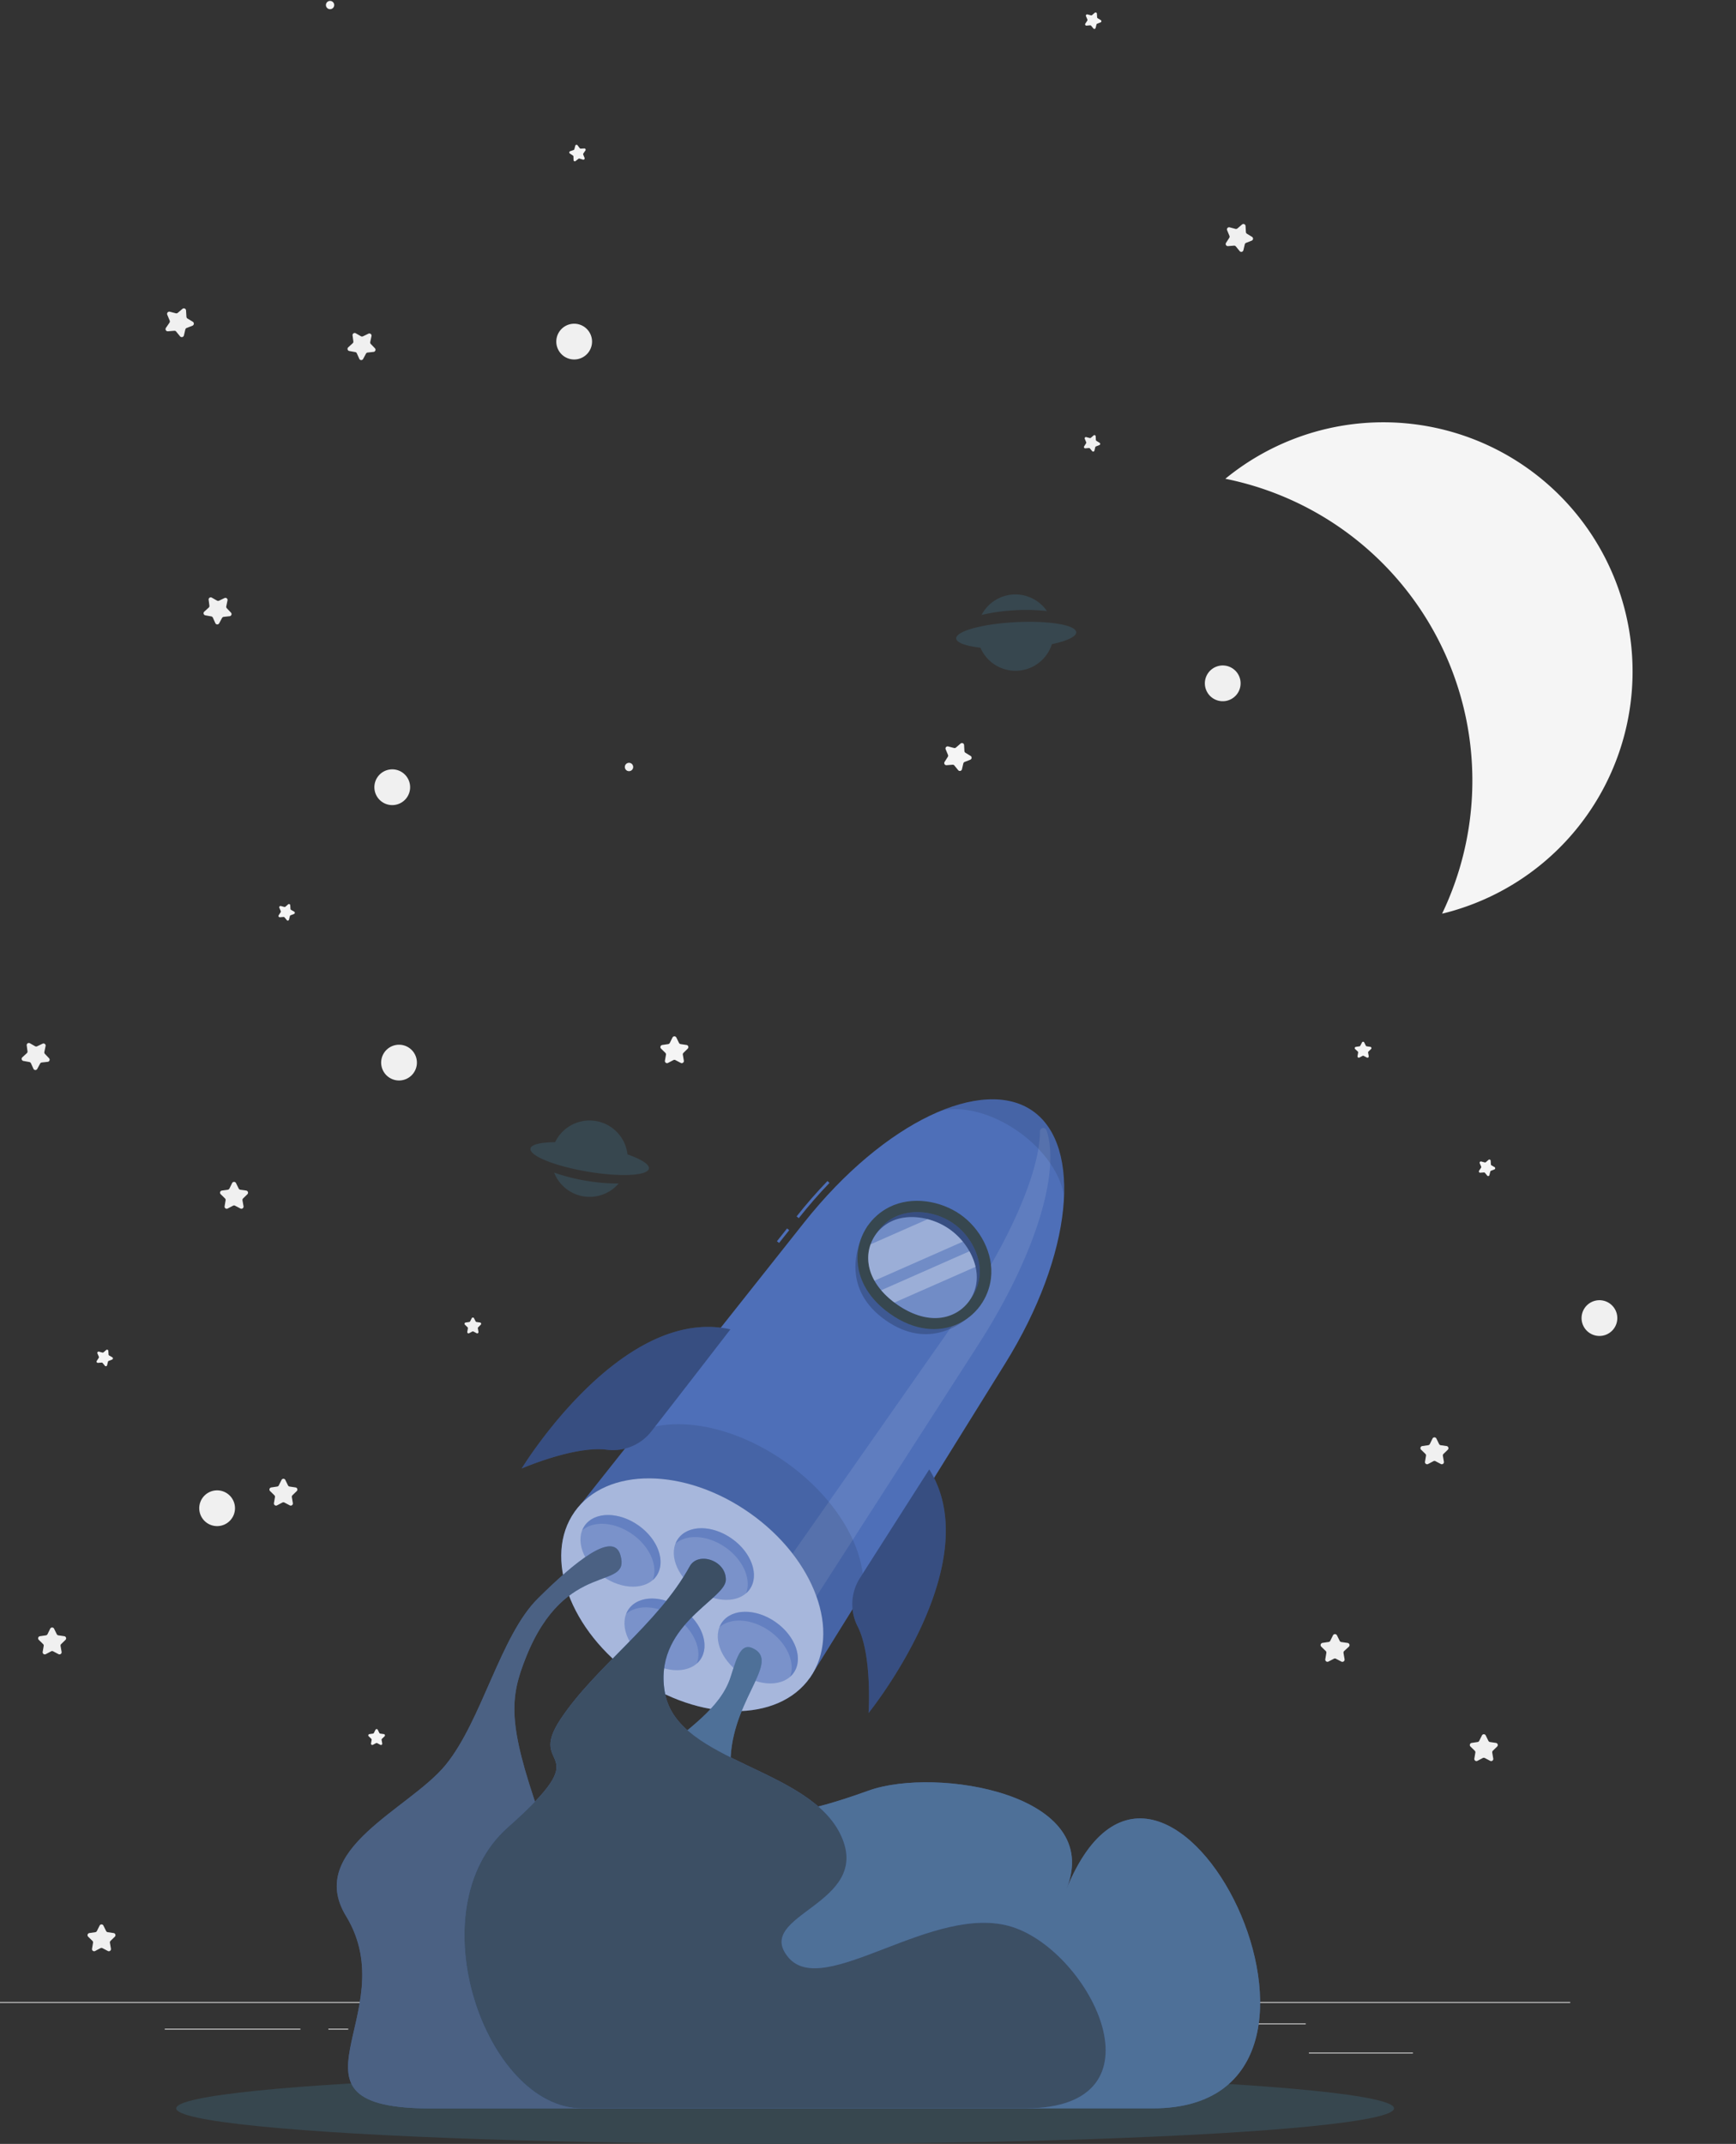 <svg xmlns="http://www.w3.org/2000/svg" width="461.341" height="569.643" viewBox="0 0 461.341 569.643">
  <rect x="0" y="0" width="461.341" height="569.643" fill="#333333" stroke="none"/>
  <g id="To_the_stars-rafiki" data-name="To the stars-rafiki" transform="translate(0 203.709)">
    <g id="freepik--background-complete--inject-3" transform="translate(0 55)">
      <rect id="Rectángulo_2911" data-name="Rectángulo 2911" width="417.293" height="0.209" transform="translate(0 273.244)" fill="#ebebeb"/>
      <rect id="Rectángulo_2912" data-name="Rectángulo 2912" width="27.641" height="0.209" transform="translate(347.839 286.672)" fill="#ebebeb"/>
      <rect id="Rectángulo_2913" data-name="Rectángulo 2913" width="7.253" height="0.209" transform="translate(269.179 288.942)" fill="#ebebeb"/>
      <rect id="Rectángulo_2914" data-name="Rectángulo 2914" width="16.016" height="0.209" transform="translate(330.989 278.927)" fill="#ebebeb"/>
      <rect id="Rectángulo_2915" data-name="Rectángulo 2915" width="36.046" height="0.209" transform="translate(43.782 280.329)" fill="#ebebeb"/>
      <rect id="Rectángulo_2916" data-name="Rectángulo 2916" width="5.283" height="0.209" transform="translate(87.264 280.329)" fill="#ebebeb"/>
      <rect id="Rectángulo_2917" data-name="Rectángulo 2917" width="78.184" height="0.209" transform="translate(109.723 283.851)" fill="#ebebeb"/>
      <path id="Trazado_26798" data-name="Trazado 26798" d="M214.529,75.274l.7,1.427a.559.559,0,0,0,.434.309l1.577.234a.568.568,0,0,1,.309.968l-1.135,1.118a.559.559,0,0,0-.167.5l.267,1.569a.568.568,0,0,1-.835.6l-1.41-.743a.584.584,0,0,0-.526,0L212.326,82a.568.568,0,0,1-.835-.6l.275-1.569a.584.584,0,0,0-.167-.5l-1.143-1.118a.568.568,0,0,1,.317-.968l1.577-.234a.576.576,0,0,0,.434-.309l.7-1.427a.576.576,0,0,1,1.043,0Z" transform="translate(-34.784 -58.299)" fill="#f5f5f5"/>
      <path id="Trazado_26861" data-name="Trazado 26861" d="M214.529,75.274l.7,1.427a.559.559,0,0,0,.434.309l1.577.234a.568.568,0,0,1,.309.968l-1.135,1.118a.559.559,0,0,0-.167.5l.267,1.569a.568.568,0,0,1-.835.6l-1.41-.743a.584.584,0,0,0-.526,0L212.326,82a.568.568,0,0,1-.835-.6l.275-1.569a.584.584,0,0,0-.167-.5l-1.143-1.118a.568.568,0,0,1,.317-.968l1.577-.234a.576.576,0,0,0,.434-.309l.7-1.427a.576.576,0,0,1,1.043,0Z" transform="translate(480.589 -28.997) rotate(167)" fill="#f5f5f5"/>
      <path id="Trazado_26799" data-name="Trazado 26799" d="M90.022,216.126l.709,1.435a.568.568,0,0,0,.426.309l1.577.234a.568.568,0,0,1,.317.968l-1.143,1.11a.576.576,0,0,0-.159.509l.267,1.569a.568.568,0,0,1-.835.6l-1.41-.743a.6.6,0,0,0-.534,0l-1.41.743a.568.568,0,0,1-.835-.6l.267-1.569a.576.576,0,0,0-.159-.509l-1.135-1.11a.568.568,0,0,1,.317-.968l1.577-.234a.568.568,0,0,0,.426-.309L89,216.126a.568.568,0,0,1,1.027,0Z" transform="translate(-14.192 -81.599)" fill="#f0f0f0"/>
      <path id="Trazado_26875" data-name="Trazado 26875" d="M90.022,216.126l.709,1.435a.568.568,0,0,0,.426.309l1.577.234a.568.568,0,0,1,.317.968l-1.143,1.11a.576.576,0,0,0-.159.509l.267,1.569a.568.568,0,0,1-.835.6l-1.41-.743a.6.6,0,0,0-.534,0l-1.41.743a.568.568,0,0,1-.835-.6l.267-1.569a.576.576,0,0,0-.159-.509l-1.135-1.11a.568.568,0,0,1,.317-.968l1.577-.234a.568.568,0,0,0,.426-.309L89,216.126a.568.568,0,0,1,1.027,0Z" transform="translate(-62.535 36.805)" fill="#f0f0f0"/>
      <path id="Trazado_26865" data-name="Trazado 26865" d="M90.022,216.126l.709,1.435a.568.568,0,0,0,.426.309l1.577.234a.568.568,0,0,1,.317.968l-1.143,1.11a.576.576,0,0,0-.159.509l.267,1.569a.568.568,0,0,1-.835.6l-1.41-.743a.6.6,0,0,0-.534,0l-1.41.743a.568.568,0,0,1-.835-.6l.267-1.569a.576.576,0,0,0-.159-.509l-1.135-1.11a.568.568,0,0,1,.317-.968l1.577-.234a.568.568,0,0,0,.426-.309L89,216.126a.568.568,0,0,1,1.027,0Z" transform="translate(304.814 -13.718)" fill="#f0f0f0"/>
      <path id="Trazado_26869" data-name="Trazado 26869" d="M90.022,216.126l.709,1.435a.568.568,0,0,0,.426.309l1.577.234a.568.568,0,0,1,.317.968l-1.143,1.11a.576.576,0,0,0-.159.509l.267,1.569a.568.568,0,0,1-.835.6l-1.41-.743a.6.6,0,0,0-.534,0l-1.41.743a.568.568,0,0,1-.835-.6l.267-1.569a.576.576,0,0,0-.159-.509l-1.135-1.11a.568.568,0,0,1,.317-.968l1.577-.234a.568.568,0,0,0,.426-.309L89,216.126a.568.568,0,0,1,1.027,0Z" transform="matrix(0.788, 0.616, -0.616, 0.788, 122.652, -324.929)" fill="#f0f0f0"/>
      <path id="Trazado_26872" data-name="Trazado 26872" d="M90.022,216.126l.709,1.435a.568.568,0,0,0,.426.309l1.577.234a.568.568,0,0,1,.317.968l-1.143,1.11a.576.576,0,0,0-.159.509l.267,1.569a.568.568,0,0,1-.835.6l-1.41-.743a.6.6,0,0,0-.534,0l-1.41.743a.568.568,0,0,1-.835-.6l.267-1.569a.576.576,0,0,0-.159-.509l-1.135-1.11a.568.568,0,0,1,.317-.968l1.577-.234a.568.568,0,0,0,.426-.309L89,216.126a.568.568,0,0,1,1.027,0Z" transform="matrix(0.788, 0.616, -0.616, 0.788, 74.308, -206.526)" fill="#f0f0f0"/>
      <path id="Trazado_26860" data-name="Trazado 26860" d="M90.022,216.126l.709,1.435a.568.568,0,0,0,.426.309l1.577.234a.568.568,0,0,1,.317.968l-1.143,1.11a.576.576,0,0,0-.159.509l.267,1.569a.568.568,0,0,1-.835.6l-1.41-.743a.6.6,0,0,0-.534,0l-1.41.743a.568.568,0,0,1-.835-.6l.267-1.569a.576.576,0,0,0-.159-.509l-1.135-1.11a.568.568,0,0,1,.317-.968l1.577-.234a.568.568,0,0,0,.426-.309L89,216.126a.568.568,0,0,1,1.027,0Z" transform="translate(465.765 -1.66) rotate(167)" fill="#f0f0f0"/>
      <path id="Trazado_26800" data-name="Trazado 26800" d="M74.317,121.622l.7,1.427a.576.576,0,0,0,.426.317l1.577.225a.576.576,0,0,1,.317.976l-1.143,1.11a.592.592,0,0,0-.167.5l.275,1.577a.568.568,0,0,1-.835.6l-1.41-.743a.551.551,0,0,0-.534,0l-1.41.743a.568.568,0,0,1-.835-.6l.267-1.577a.543.543,0,0,0-.167-.5l-1.135-1.11a.568.568,0,0,1,.309-.976l1.577-.225a.593.593,0,0,0,.434-.317l.7-1.427a.576.576,0,0,1,1.052,0Z" transform="translate(-11.59 -65.964)" fill="#f0f0f0"/>
      <path id="Trazado_26874" data-name="Trazado 26874" d="M74.317,121.622l.7,1.427a.576.576,0,0,0,.426.317l1.577.225a.576.576,0,0,1,.317.976l-1.143,1.11a.592.592,0,0,0-.167.5l.275,1.577a.568.568,0,0,1-.835.6l-1.41-.743a.551.551,0,0,0-.534,0l-1.41.743a.568.568,0,0,1-.835-.6l.267-1.577a.543.543,0,0,0-.167-.5l-1.135-1.11a.568.568,0,0,1,.309-.976l1.577-.225a.593.593,0,0,0,.434-.317l.7-1.427a.576.576,0,0,1,1.052,0Z" transform="translate(-59.933 52.439)" fill="#f0f0f0"/>
      <path id="Trazado_26862" data-name="Trazado 26862" d="M74.317,121.622l.7,1.427a.576.576,0,0,0,.426.317l1.577.225a.576.576,0,0,1,.317.976l-1.143,1.11a.592.592,0,0,0-.167.5l.275,1.577a.568.568,0,0,1-.835.6l-1.41-.743a.551.551,0,0,0-.534,0l-1.41.743a.568.568,0,0,1-.835-.6l.267-1.577a.543.543,0,0,0-.167-.5l-1.135-1.11a.568.568,0,0,1,.309-.976l1.577-.225a.593.593,0,0,0,.434-.317l.7-1.427a.576.576,0,0,1,1.052,0Z" transform="translate(307.416 1.917)" fill="#f0f0f0"/>
      <path id="Trazado_26866" data-name="Trazado 26866" d="M74.317,121.622l.7,1.427a.576.576,0,0,0,.426.317l1.577.225a.576.576,0,0,1,.317.976l-1.143,1.11a.592.592,0,0,0-.167.5l.275,1.577a.568.568,0,0,1-.835.6l-1.41-.743a.551.551,0,0,0-.534,0l-1.41.743a.568.568,0,0,1-.835-.6l.267-1.577a.543.543,0,0,0-.167-.5l-1.135-1.11a.568.568,0,0,1,.309-.976l1.577-.225a.593.593,0,0,0,.434-.317l.7-1.427a.576.576,0,0,1,1.052,0Z" transform="matrix(0.788, 0.616, -0.616, 0.788, 115.076, -311.008)" fill="#f0f0f0"/>
      <path id="Trazado_26859" data-name="Trazado 26859" d="M74.317,121.622l.7,1.427a.576.576,0,0,0,.426.317l1.577.225a.576.576,0,0,1,.317.976l-1.143,1.11a.592.592,0,0,0-.167.5l.275,1.577a.568.568,0,0,1-.835.6l-1.41-.743a.551.551,0,0,0-.534,0l-1.41.743a.568.568,0,0,1-.835-.6l.267-1.577a.543.543,0,0,0-.167-.5l-1.135-1.11a.568.568,0,0,1,.309-.976l1.577-.225a.593.593,0,0,0,.434-.317l.7-1.427a.576.576,0,0,1,1.052,0Z" transform="translate(459.714 -16.309) rotate(167)" fill="#f0f0f0"/>
      <path id="Trazado_26801" data-name="Trazado 26801" d="M150.431,164.636l.417.835a.35.35,0,0,0,.259.184l.943.134a.342.342,0,0,1,.184.584l-.676.668a.334.334,0,0,0-.1.3l.159.935a.334.334,0,0,1-.492.359l-.835-.442a.351.351,0,0,0-.317,0l-.835.442a.334.334,0,0,1-.492-.359l.159-.935a.334.334,0,0,0-.1-.3l-.684-.668a.342.342,0,0,1,.192-.584l.943-.134a.35.35,0,0,0,.259-.184l.417-.835a.351.351,0,0,1,.6,0Z" transform="translate(-24.467 -73.107)" fill="#f0f0f0"/>
      <path id="Trazado_26858" data-name="Trazado 26858" d="M150.431,164.636l.417.835a.35.35,0,0,0,.259.184l.943.134a.342.342,0,0,1,.184.584l-.676.668a.334.334,0,0,0-.1.3l.159.935a.334.334,0,0,1-.492.359l-.835-.442a.351.351,0,0,0-.317,0l-.835.442a.334.334,0,0,1-.492-.359l.159-.935a.334.334,0,0,0-.1-.3l-.684-.668a.342.342,0,0,1,.192-.584l.943-.134a.35.35,0,0,0,.259-.184l.417-.835a.351.351,0,0,1,.6,0Z" transform="translate(473.867 -12.247) rotate(167)" fill="#f0f0f0"/>
      <path id="Trazado_26802" data-name="Trazado 26802" d="M119.783,295.666l.417.835a.359.359,0,0,0,.259.192l.943.134a.342.342,0,0,1,.192.584l-.684.659a.35.35,0,0,0-.1.309l.167.935a.342.342,0,0,1-.5.359l-.835-.442a.351.351,0,0,0-.317,0l-.835.442a.342.342,0,0,1-.492-.359l.159-.935a.351.351,0,0,0-.092-.309l-.684-.659a.342.342,0,0,1,.184-.584l.943-.134a.342.342,0,0,0,.259-.192l.426-.835a.342.342,0,0,1,.593,0Z" transform="translate(-19.399 -94.781)" fill="#f5f5f5"/>
      <path id="Trazado_26857" data-name="Trazado 26857" d="M119.783,295.666l.417.835a.359.359,0,0,0,.259.192l.943.134a.342.342,0,0,1,.192.584l-.684.659a.35.35,0,0,0-.1.309l.167.935a.342.342,0,0,1-.5.359l-.835-.442a.351.351,0,0,0-.317,0l-.835.442a.342.342,0,0,1-.492-.359l.159-.935a.351.351,0,0,0-.092-.309l-.684-.659a.342.342,0,0,1,.184-.584l.943-.134a.342.342,0,0,0,.259-.192l.426-.835a.342.342,0,0,1,.593,0Z" transform="translate(473.804 10.012) rotate(167)" fill="#f5f5f5"/>
      <path id="Trazado_26803" data-name="Trazado 26803" d="M433.9,76.862l.417.835a.325.325,0,0,0,.259.184l.943.142a.342.342,0,0,1,.192.584l-.684.659a.342.342,0,0,0-.1.3l.167.943a.342.342,0,0,1-.5.359l-.835-.442a.351.351,0,0,0-.317,0l-.835.442a.342.342,0,0,1-.492-.359l.159-.943a.342.342,0,0,0-.092-.3l-.7-.651a.342.342,0,0,1,.184-.584l.943-.142a.317.317,0,0,0,.259-.184l.426-.835a.334.334,0,0,1,.609-.008Z" transform="translate(-71.355 -58.584)" fill="#f5f5f5"/>
      <path id="Trazado_26856" data-name="Trazado 26856" d="M433.9,76.862l.417.835a.325.325,0,0,0,.259.184l.943.142a.342.342,0,0,1,.192.584l-.684.659a.342.342,0,0,0-.1.3l.167.943a.342.342,0,0,1-.5.359l-.835-.442a.351.351,0,0,0-.317,0l-.835.442a.342.342,0,0,1-.492-.359l.159-.943a.342.342,0,0,0-.092-.3l-.7-.651a.342.342,0,0,1,.184-.584l.943-.142a.317.317,0,0,0,.259-.184l.426-.835a.334.334,0,0,1,.609-.008Z" transform="translate(516.287 -36.944) rotate(167)" fill="#f5f5f5"/>
      <path id="Trazado_26873" data-name="Trazado 26873" d="M433.9,76.862l.417.835a.325.325,0,0,0,.259.184l.943.142a.342.342,0,0,1,.192.584l-.684.659a.342.342,0,0,0-.1.3l.167.943a.342.342,0,0,1-.5.359l-.835-.442a.351.351,0,0,0-.317,0l-.835.442a.342.342,0,0,1-.492-.359l.159-.943a.342.342,0,0,0-.092-.3l-.7-.651a.342.342,0,0,1,.184-.584l.943-.142a.317.317,0,0,0,.259-.184l.426-.835a.334.334,0,0,1,.609-.008Z" transform="translate(467.944 81.459) rotate(167)" fill="#f5f5f5"/>
      <path id="Trazado_26864" data-name="Trazado 26864" d="M433.9,76.862l.417.835a.325.325,0,0,0,.259.184l.943.142a.342.342,0,0,1,.192.584l-.684.659a.342.342,0,0,0-.1.3l.167.943a.342.342,0,0,1-.5.359l-.835-.442a.351.351,0,0,0-.317,0l-.835.442a.342.342,0,0,1-.492-.359l.159-.943a.342.342,0,0,0-.092-.3l-.7-.651a.342.342,0,0,1,.184-.584l.943-.142a.317.317,0,0,0,.259-.184l.426-.835a.334.334,0,0,1,.609-.008Z" transform="translate(835.293 30.936) rotate(167)" fill="#f5f5f5"/>
      <path id="Trazado_26868" data-name="Trazado 26868" d="M433.9,76.862l.417.835a.325.325,0,0,0,.259.184l.943.142a.342.342,0,0,1,.192.584l-.684.659a.342.342,0,0,0-.1.3l.167.943a.342.342,0,0,1-.5.359l-.835-.442a.351.351,0,0,0-.317,0l-.835.442a.342.342,0,0,1-.492-.359l.159-.943a.342.342,0,0,0-.092-.3l-.7-.651a.342.342,0,0,1,.184-.584l.943-.142a.317.317,0,0,0,.259-.184l.426-.835a.334.334,0,0,1,.609-.008Z" transform="translate(513.183 36.854) rotate(-155)" fill="#f5f5f5"/>
      <path id="Trazado_26804" data-name="Trazado 26804" d="M424.849,265.568l.726,1.477a.567.567,0,0,0,.442.317l1.669.242a.584.584,0,0,1,.326,1l-1.252,1.152a.609.609,0,0,0-.167.526l.284,1.669a.593.593,0,0,1-.835.618l-1.461-.768a.584.584,0,0,0-.551,0l-1.444.751a.584.584,0,0,1-.835-.618l.275-1.669a.584.584,0,0,0-.167-.526l-1.185-1.152a.593.593,0,0,1,.334-1l1.627-.242a.568.568,0,0,0,.442-.317l.734-1.477a.593.593,0,0,1,1.035.017Z" transform="translate(-69.557 -89.779)" fill="#f0f0f0"/>
      <path id="Trazado_26855" data-name="Trazado 26855" d="M424.849,265.568l.726,1.477a.567.567,0,0,0,.442.317l1.669.242a.584.584,0,0,1,.326,1l-1.252,1.152a.609.609,0,0,0-.167.526l.284,1.669a.593.593,0,0,1-.835.618l-1.461-.768a.584.584,0,0,0-.551,0l-1.444.751a.584.584,0,0,1-.835-.618l.275-1.669a.584.584,0,0,0-.167-.526l-1.185-1.152a.593.593,0,0,1,.334-1l1.627-.242a.568.568,0,0,0,.442-.317l.734-1.477a.593.593,0,0,1,1.035.017Z" transform="translate(521.553 -6.145) rotate(167)" fill="#f0f0f0"/>
      <path id="Trazado_26805" data-name="Trazado 26805" d="M318.15,99.67a1.11,1.11,0,1,1-1.11-1.11A1.11,1.11,0,0,1,318.15,99.67Z" transform="translate(-52.259 -62.205)" fill="#f0f0f0"/>
      <path id="Trazado_26854" data-name="Trazado 26854" d="M318.15,99.67a1.11,1.11,0,1,1-1.11-1.11A1.11,1.11,0,0,1,318.15,99.67Z" transform="translate(498.494 -29.12) rotate(167)" fill="#f0f0f0"/>
      <path id="Trazado_26806" data-name="Trazado 26806" d="M356.32,357.45a1.1,1.1,0,1,1-.323-.787A1.11,1.11,0,0,1,356.32,357.45Z" transform="translate(-58.573 -104.846)" fill="#f5f5f5"/>
      <path id="Trazado_26853" data-name="Trazado 26853" d="M356.32,357.45a1.1,1.1,0,1,1-.323-.787A1.11,1.11,0,0,1,356.32,357.45Z" transform="translate(514.239 11.006) rotate(167)" fill="#f5f5f5"/>
      <path id="Trazado_26807" data-name="Trazado 26807" d="M130.868,82.369a4.749,4.749,0,1,1-4.749-4.749,4.749,4.749,0,0,1,4.749,4.749Z" transform="translate(-20.076 -58.742)" fill="#f0f0f0"/>
      <path id="Trazado_26870" data-name="Trazado 26870" d="M130.868,82.369a4.749,4.749,0,1,1-4.749-4.749,4.749,4.749,0,0,1,4.749,4.749Z" transform="translate(-68.42 59.662)" fill="#f0f0f0"/>
      <path id="Trazado_26863" data-name="Trazado 26863" d="M130.868,82.369a4.749,4.749,0,1,1-4.749-4.749,4.749,4.749,0,0,1,4.749,4.749Z" transform="translate(298.93 9.139)" fill="#f0f0f0"/>
      <path id="Trazado_26867" data-name="Trazado 26867" d="M130.868,82.369a4.749,4.749,0,1,1-4.749-4.749,4.749,4.749,0,0,1,4.749,4.749Z" transform="matrix(0.788, 0.616, -0.616, 0.788, 103.943, -310.541)" fill="#f0f0f0"/>
      <path id="Trazado_26871" data-name="Trazado 26871" d="M130.868,82.369a4.749,4.749,0,1,1-4.749-4.749,4.749,4.749,0,0,1,4.749,4.749Z" transform="matrix(0.788, 0.616, -0.616, 0.788, 55.599, -192.138)" fill="#f0f0f0"/>
      <path id="Trazado_26852" data-name="Trazado 26852" d="M130.868,82.369a4.749,4.749,0,1,1-4.749-4.749,4.749,4.749,0,0,1,4.749,4.749Z" transform="translate(466.357 -25.256) rotate(167)" fill="#f0f0f0"/>
      <path id="Trazado_26808" data-name="Trazado 26808" d="M184.911,120.482a49.24,49.24,0,0,0,8.68.743,10.14,10.14,0,0,1-17.151-2.9,50.152,50.152,0,0,0,8.471,2.162Z" transform="translate(-29.186 -65.474)" fill="#37474f"/>
      <path id="Trazado_26851" data-name="Trazado 26851" d="M184.911,120.482a49.24,49.24,0,0,0,8.68.743,10.14,10.14,0,0,1-17.151-2.9,50.152,50.152,0,0,0,8.471,2.162Z" transform="translate(476.748 -20.745) rotate(167)" fill="#37474f"/>
      <path id="Trazado_26809" data-name="Trazado 26809" d="M186.375,108.975a46.862,46.862,0,0,0-10.015-.7,10.149,10.149,0,0,1,19.629,3.338,46.687,46.687,0,0,0-9.614-2.637Z" transform="translate(-29.172 -62.731)" fill="#37474f"/>
      <path id="Trazado_26850" data-name="Trazado 26850" d="M186.375,108.975a46.862,46.862,0,0,0-10.015-.7,10.149,10.149,0,0,1,19.629,3.338,46.687,46.687,0,0,0-9.614-2.637Z" transform="translate(476.117 -23.416) rotate(167)" fill="#37474f"/>
      <ellipse id="Elipse_808" data-name="Elipse 808" cx="3.505" cy="15.966" rx="3.505" ry="15.966" transform="translate(140.385 49.935) rotate(-80.41)" fill="#37474f"/>
      <ellipse id="Elipse_812" data-name="Elipse 812" cx="3.505" cy="15.966" rx="3.505" ry="15.966" transform="matrix(0.052, 0.999, -0.999, 0.052, 285.821, -94.232)" fill="#37474f"/>
      <path id="Trazado_26810" data-name="Trazado 26810" d="M415.261,183.849a66.191,66.191,0,0,1-88.817,29.628c-1.352-.668-2.662-1.377-3.914-2.128A81.789,81.789,0,0,0,361.422,88.23a66.241,66.241,0,0,1,53.839,95.619Z" transform="matrix(0.719, -0.695, 0.695, 0.719, 4.449, 56.251)" fill="#f5f5f5"/>
    </g>
    <g id="freepik--Shadow--inject-3" transform="translate(46.829 347.038)">
      <ellipse id="freepik--path--inject-3" cx="161.818" cy="9.448" rx="161.818" ry="9.448" fill="#37474f"/>
    </g>
    <g id="freepik--Rocket--inject-3" transform="translate(89.492 88.382)">
      <path id="Trazado_26815" data-name="Trazado 26815" d="M254.234,130.873l-.584-.459c2.629-3.338,5.391-6.476,8.212-9.414l.526.517C259.584,124.43,256.838,127.585,254.234,130.873Z" transform="translate(-131.45 -99.3)" fill="#4e6fb8"/>
      <rect id="Rectángulo_2918" data-name="Rectángulo 2918" width="4.332" height="0.734" transform="translate(116.976 37.708) rotate(-51.58)" fill="#4e6fb8"/>
      <path id="Trazado_26816" data-name="Trazado 26816" d="M297.338,165.289c18.136-29.152,20.606-57.879,7.4-67.176s-39.418,2.7-60.758,29.6L183,204.639l62.527,44.033Z" transform="translate(-119.763 -94.999)" fill="#4e6fb8"/>
      <path id="Trazado_26817" data-name="Trazado 26817" d="M299.643,161.775l-53.08,82.516-6.493-12.41,52.721-75.28c14.906-21.29,23.26-40.744,23.293-51.577a.885.885,0,0,1,1.719-.3C321.559,115.531,315.049,137.831,299.643,161.775Z" transform="translate(-129.203 -96.509)" fill="#fff" opacity="0.1"/>
      <ellipse id="Elipse_809" data-name="Elipse 809" cx="26.548" cy="38.241" rx="26.548" ry="38.241" transform="matrix(0.576, -0.818, 0.818, 0.576, 47.908, 131.329)" fill="#4e6fb8"/>
      <ellipse id="Elipse_810" data-name="Elipse 810" cx="26.548" cy="38.241" rx="26.548" ry="38.241" transform="matrix(0.576, -0.818, 0.818, 0.576, 47.908, 131.329)" fill="#fff" opacity="0.5"/>
      <path id="Trazado_26818" data-name="Trazado 26818" d="M239.257,208.453c-13.721-9.665-29.286-12.427-39.226-7.912L184.55,220.054c9.18-10.249,28.8-9.548,45.21,2s23.694,29.82,17.117,41.9l12.995-20.865C260.99,232.13,253.128,218.218,239.257,208.453Z" transform="translate(-120.02 -112.108)" opacity="0.1"/>
      <path id="Trazado_26819" data-name="Trazado 26819" d="M275.762,135.06c-3.806,6.026-6.677,17.3,4.632,25.255s20.956,1.469,25.338-4.173Z" transform="translate(-134.55 -101.625)" opacity="0.2"/>
      <path id="Trazado_26820" data-name="Trazado 26820" d="M308.513,147.916c-1.294,10.766-13.737,18.62-26.8,9.422s-9.865-23.56-.167-28.376c5.976-2.988,13.587-1.669,18.795,1.953S309.314,141.24,308.513,147.916Z" transform="translate(-134.66 -100.344)" fill="#37474f"/>
      <path id="Trazado_26821" data-name="Trazado 26821" d="M284.1,155.39c-5.083-3.572-7.687-8.246-7.319-13.136a12.269,12.269,0,0,1,6.76-10.015c4.54-2.27,10.966-1.561,15.632,1.719s7.511,9.105,6.885,14.146a12.252,12.252,0,0,1-7.119,9.723C294.485,159.846,289.185,158.97,284.1,155.39Z" transform="translate(-135.271 -100.94)" fill="#4e6fb8"/>
      <path id="Trazado_26822" data-name="Trazado 26822" d="M284.1,155.39c-5.083-3.572-7.687-8.246-7.319-13.136a12.269,12.269,0,0,1,6.76-10.015c4.54-2.27,10.966-1.561,15.632,1.719s7.511,9.105,6.885,14.146a12.252,12.252,0,0,1-7.119,9.723C294.485,159.846,289.185,158.97,284.1,155.39Z" transform="translate(-135.271 -100.94)" opacity="0.3"/>
      <path id="Trazado_26823" data-name="Trazado 26823" d="M284.056,155.65c-5.083-3.572-7.778-8.112-7.578-12.769a10.758,10.758,0,0,1,6.276-9.314c4.365-2.02,10.666-1.135,15.331,2.153s7.62,8.922,7.186,13.712a10.741,10.741,0,0,1-6.677,9.047C294.313,160.24,289.139,159.23,284.056,155.65Z" transform="translate(-135.224 -101.201)" fill="#4e6fb8"/>
      <path id="Trazado_26824" data-name="Trazado 26824" d="M284.056,155.65c-5.083-3.572-7.778-8.112-7.578-12.769a10.758,10.758,0,0,1,6.276-9.314c4.365-2.02,10.666-1.135,15.331,2.153s7.62,8.922,7.186,13.712a10.741,10.741,0,0,1-6.677,9.047C294.313,160.24,289.139,159.23,284.056,155.65Z" transform="translate(-135.224 -101.201)" fill="#fff" opacity="0.2"/>
      <path id="Trazado_26825" data-name="Trazado 26825" d="M301.621,139.129l-23.494,10.366a11.969,11.969,0,0,1-1.669-6.5,10.393,10.393,0,0,1,.626-3.146l15.164-6.677a17.635,17.635,0,0,1,9.356,5.976Z" transform="translate(-135.221 -101.313)" fill="#fff" opacity="0.3"/>
      <path id="Trazado_26826" data-name="Trazado 26826" d="M305.679,147.5,284.122,157a20.815,20.815,0,0,1-3.522-3.272l23.452-10.349a15.858,15.858,0,0,1,1.627,4.123Z" transform="translate(-135.908 -103.002)" fill="#fff" opacity="0.3"/>
      <path id="Trazado_26827" data-name="Trazado 26827" d="M332.359,120.914c-.718-5.759-5.141-12.419-12.135-17.343s-14.747-6.844-20.414-5.583c9.639-3.931,18.277-4.081,24.253.125S332.81,110.515,332.359,120.914Z" transform="translate(-139.085 -94.999)" opacity="0.1"/>
      <ellipse id="Elipse_811" data-name="Elipse 811" cx="8.271" cy="11.642" rx="8.271" ry="11.642" transform="matrix(0.576, -0.818, 0.818, 0.576, 85.93, 123.535)" fill="#4e6fb8" opacity="0.5"/>
      <path id="Trazado_26828" data-name="Trazado 26828" d="M205,243.565c-2.629,3.731-9.022,3.764-14.28.058s-7.394-9.731-4.765-13.462,9.03-3.764,14.288-.058S207.6,239.834,205,243.565Z" transform="translate(-120.066 -116.89)" fill="#4e6fb8" opacity="0.5"/>
      <path id="Trazado_26829" data-name="Trazado 26829" d="M248.714,274.375c-2.629,3.739-9.022,3.764-14.28.058s-7.386-9.731-4.757-13.462,9.022-3.764,14.28-.058S251.343,270.644,248.714,274.375Z" transform="translate(-127.298 -121.987)" fill="#4e6fb8" opacity="0.5"/>
      <path id="Trazado_26830" data-name="Trazado 26830" d="M219,270.163c-2.629,3.731-9.022,3.756-14.28.058s-7.386-9.731-4.757-13.47,9.022-3.756,14.28-.058S221.6,266.424,219,270.163Z" transform="translate(-122.383 -121.289)" fill="#4e6fb8" opacity="0.5"/>
      <path id="Trazado_26831" data-name="Trazado 26831" d="M234.811,247.785a5.927,5.927,0,0,1-.968,1.068c1.461-3.722-.743-8.888-5.442-12.193s-10.3-3.639-13.312-1.018a6.333,6.333,0,0,1,.676-1.26c2.629-3.731,9.03-3.764,14.288-.058S237.432,244.046,234.811,247.785Z" transform="translate(-125.071 -117.588)" fill="#4e6fb8" opacity="0.5"/>
      <path id="Trazado_26832" data-name="Trazado 26832" d="M205.093,243.564a6.142,6.142,0,0,1-.96,1.068c1.461-3.731-.734-8.888-5.442-12.2s-10.3-3.639-13.312-1.01a6.109,6.109,0,0,1,.676-1.26c2.629-3.739,9.022-3.764,14.28-.058S207.688,239.825,205.093,243.564Z" transform="translate(-120.157 -116.89)" fill="#4e6fb8" opacity="0.5"/>
      <path id="Trazado_26833" data-name="Trazado 26833" d="M248.8,274.383a6.092,6.092,0,0,1-.96,1.06c1.461-3.731-.743-8.888-5.441-12.193s-10.3-3.647-13.312-1.01a5.969,5.969,0,0,1,.676-1.269c2.629-3.739,9.022-3.764,14.28-.058S251.44,270.644,248.8,274.383Z" transform="translate(-127.387 -121.986)" fill="#4e6fb8" opacity="0.5"/>
      <path id="Trazado_26834" data-name="Trazado 26834" d="M219.093,270.163a5.516,5.516,0,0,1-.96,1.06c1.461-3.722-.743-8.888-5.442-12.193s-10.3-3.639-13.312-1.01a5.792,5.792,0,0,1,.676-1.269c2.629-3.739,9.022-3.756,14.28-.058S221.688,266.424,219.093,270.163Z" transform="translate(-122.473 -121.289)" fill="#4e6fb8" opacity="0.5"/>
      <path id="Trazado_26835" data-name="Trazado 26835" d="M221.585,168.1s-11.267,14.622-21.082,27.208a12.919,12.919,0,0,1-11.859,4.765c-8.571-1.06-22.534,5.007-22.534,5.007S192.525,161.692,221.585,168.1Z" transform="translate(-116.969 -106.984)" fill="#4e6fb8"/>
      <path id="Trazado_26836" data-name="Trazado 26836" d="M221.585,168.1s-11.267,14.622-21.082,27.208a12.919,12.919,0,0,1-11.859,4.765c-8.571-1.06-22.534,5.007-22.534,5.007S192.525,161.692,221.585,168.1Z" transform="translate(-116.969 -106.984)" opacity="0.3"/>
      <path id="Trazado_26837" data-name="Trazado 26837" d="M291.836,212.82s-9.923,15.532-18.511,29.01a12.911,12.911,0,0,0-.484,12.769c3.889,7.72,2.871,22.943,2.871,22.943S307.668,238.008,291.836,212.82Z" transform="translate(-134.383 -114.488)" fill="#4e6fb8"/>
      <path id="Trazado_26838" data-name="Trazado 26838" d="M291.836,212.82s-9.923,15.532-18.511,29.01a12.911,12.911,0,0,0-.484,12.769c3.889,7.72,2.871,22.943,2.871,22.943S307.668,238.008,291.836,212.82Z" transform="translate(-134.383 -114.488)" opacity="0.3"/>
      <path id="Trazado_26839" data-name="Trazado 26839" d="M311.383,333.836c10.424-25.5-34.644-32.732-52.479-26.331s-36.021,11.158-36.722-5.909,13.036-27.65,6.485-31.589c-3.63-2.187-4.665,1.669-6.46,7.294-5.492,17.234-36.6,21.34-22.283,46.286s6.677,19.529-17.4,29.536-11.684,38.825,11.609,38.825H334.409C398.706,391.948,337.831,268.88,311.383,333.836Z" transform="translate(-117.525 -123.845)" fill="#4e6fb8"/>
      <path id="Trazado_26840" data-name="Trazado 26840" d="M311.383,333.836c10.424-25.5-34.644-32.732-52.479-26.331s-36.021,11.158-36.722-5.909,13.036-27.65,6.485-31.589c-3.63-2.187-4.665,1.669-6.46,7.294-5.492,17.234-36.6,21.34-22.283,46.286s6.677,19.529-17.4,29.536-11.684,38.825,11.609,38.825H334.409C398.706,391.948,337.831,268.88,311.383,333.836Z" transform="translate(-117.525 -123.845)" fill="#4f7183" opacity="0.6"/>
      <path id="Trazado_26841" data-name="Trazado 26841" d="M182.61,239.629c-1.869-6.493-11.985,1.669-21.95,11.559s-14.881,32.465-24.52,44.233-37.239,22.4-26.448,40.11c15.916,26.1-20.664,51.135,22.659,51.135h88.858c16.249,0,33.868-19.871,8.563-33.383s-63.212,17.994-73.444-12.06c-5.074-14.914,13.353-8.07,4.816-32.49s-7.97-31.072-3.622-41.955C168.1,240.255,185.489,249.494,182.61,239.629Z" transform="translate(-107.23 -118.538)" fill="#4e6fb8"/>
      <path id="Trazado_26842" data-name="Trazado 26842" d="M182.61,239.629c-1.869-6.493-11.985,1.669-21.95,11.559s-14.881,32.465-24.52,44.233-37.239,22.4-26.448,40.11c15.916,26.1-20.664,51.135,22.659,51.135h88.858c16.249,0,33.868-19.871,8.563-33.383s-63.212,17.994-73.444-12.06c-5.074-14.914,13.353-8.07,4.816-32.49s-7.97-31.072-3.622-41.955C168.1,240.255,185.489,249.494,182.61,239.629Z" transform="translate(-107.23 -118.538)" fill="#4a585f" opacity="0.6"/>
      <path id="Trazado_26843" data-name="Trazado 26843" d="M207.756,243.281c2.2-4.023,9.765-1.611,9.6,3.656S197.608,259.1,201.247,277.29s38.591,19.488,46.8,37.707-23.577,20.773-14.1,32.165,38.741-14.772,59.589-8.045,41.679,48.181,3.438,48.181H179.138c-25.622,0-44.333-52.9-19.713-74.67s4.757-14.7,13.946-28.643S199.3,258.7,207.756,243.281Z" transform="translate(-113.957 -119.194)" fill="#4e6fb8"/>
      <path id="Trazado_26844" data-name="Trazado 26844" d="M207.756,243.281c2.2-4.023,9.765-1.611,9.6,3.656S197.608,259.1,201.247,277.29s38.591,19.488,46.8,37.707-23.577,20.773-14.1,32.165,38.741-14.772,59.589-8.045,41.679,48.181,3.438,48.181H179.138c-25.622,0-44.333-52.9-19.713-74.67s4.757-14.7,13.946-28.643S199.3,258.7,207.756,243.281Z" transform="translate(-113.957 -119.194)" fill="#37474f" opacity="0.8"/>
    </g>
  </g>
</svg>
